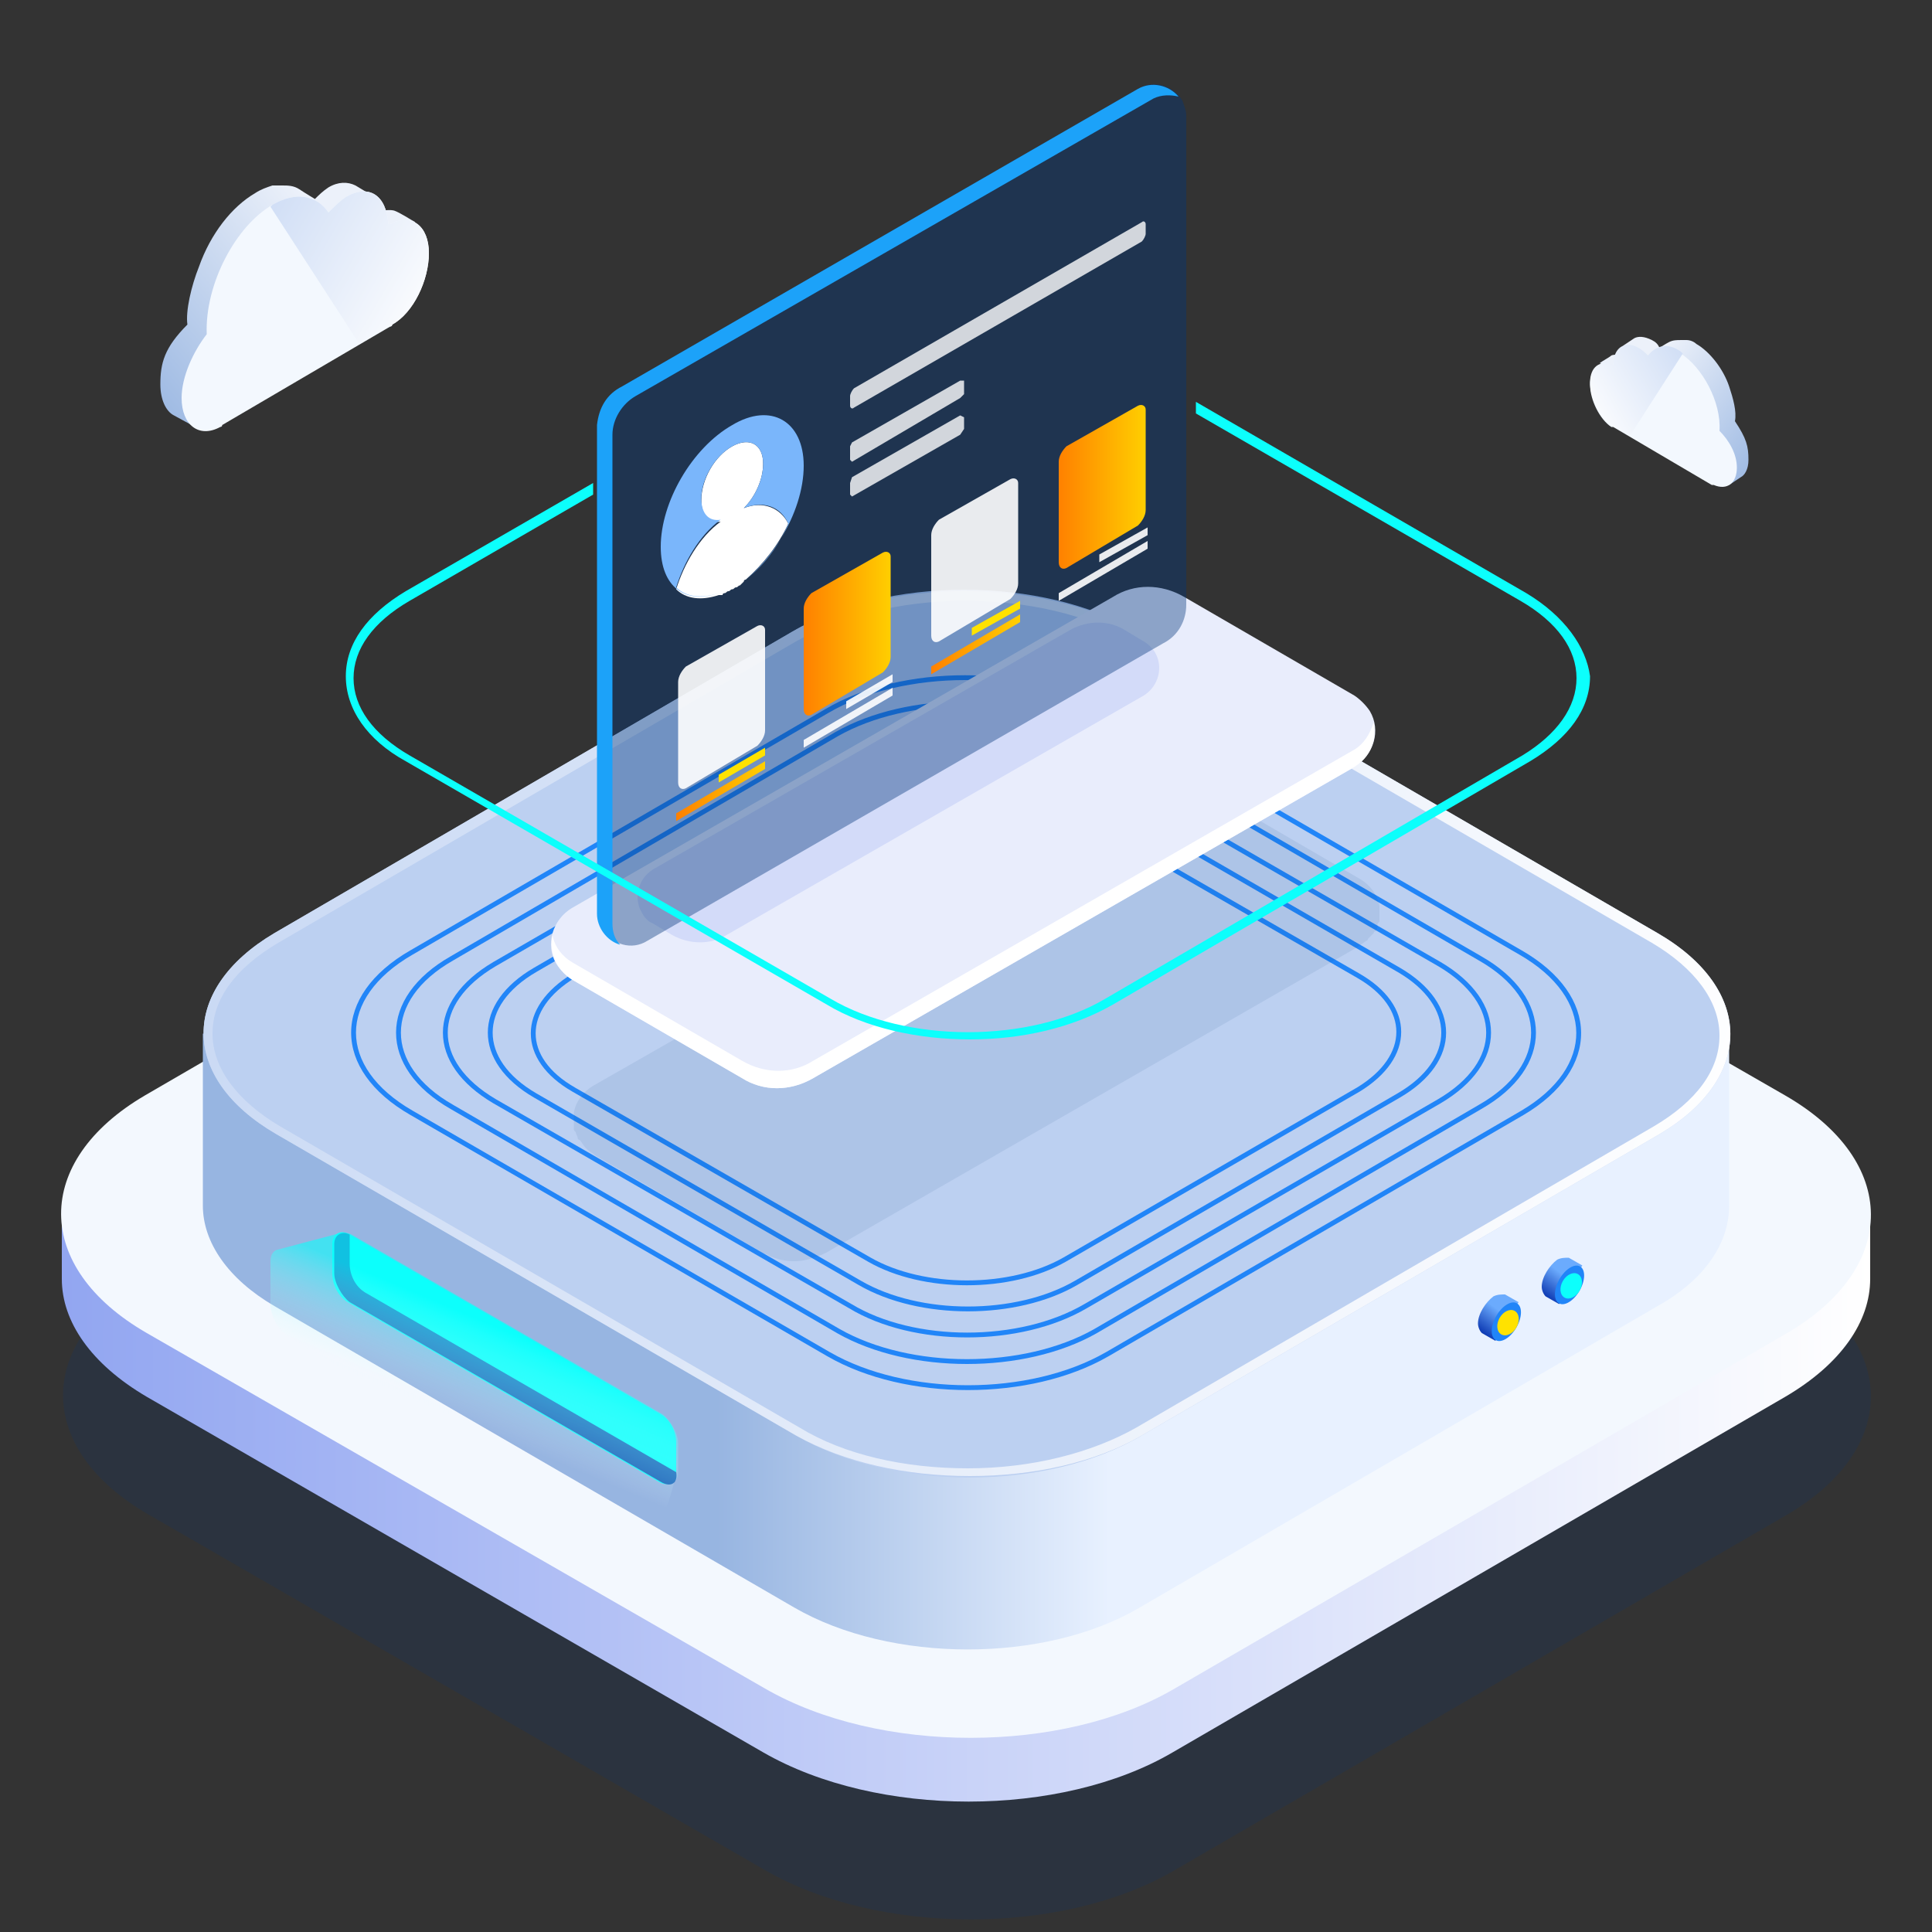 <?xml version="1.0" encoding="utf-8"?>
<svg width="100px" height="100px" viewBox="0 0 100 100" version="1.1" xmlns:xlink="http://www.w3.org/1999/xlink" xmlns="http://www.w3.org/2000/svg">
  <rect x="0" y="0" width="100" height="100" fill="#333333" stroke="none"/>
  <defs>
    <linearGradient gradientUnits="objectBoundingBox" x1="0" y1="0.5" x2="1.001" y2="0.5" id="gradient_1">
      <stop offset="0%" stop-color="#92A6F1" />
      <stop offset="100%" stop-color="#FFFFFF" />
    </linearGradient>
    <linearGradient gradientUnits="objectBoundingBox" x1="0" y1="0.497" x2="1.001" y2="0.497" id="gradient_2">
      <stop offset="33.75%" stop-color="#97B5E1" />
      <stop offset="59.32%" stop-color="#E8F1FF" />
    </linearGradient>
    <linearGradient gradientUnits="objectBoundingBox" x1="0.996" y1="0.577" x2="0.004" y2="0.422" id="gradient_3">
      <stop offset="0%" stop-color="#FFFFFF" />
      <stop offset="100%" stop-color="#C9D9F4" />
    </linearGradient>
    <linearGradient gradientUnits="objectBoundingBox" x1="0.133" y1="0.845" x2="0.662" y2="0.044" id="gradient_4">
      <stop offset="0%" stop-color="#103DB5" />
      <stop offset="64.26%" stop-color="#6BABFD" />
    </linearGradient>
    <linearGradient gradientUnits="objectBoundingBox" x1="0.143" y1="0.836" x2="0.672" y2="0.035" id="gradient_5">
      <stop offset="0%" stop-color="#103DB5" />
      <stop offset="64.26%" stop-color="#6BABFD" />
    </linearGradient>
    <linearGradient gradientUnits="objectBoundingBox" x1="0.583" y1="0.313" x2="0.437" y2="0.58" id="gradient_6">
      <stop offset="0%" stop-color="#0CFFFC" stop-opacity="0.6" />
      <stop offset="100%" stop-color="#FFFFFF" stop-opacity="0" />
    </linearGradient>
    <linearGradient gradientUnits="objectBoundingBox" x1="-8.457" y1="0.498" x2="-7.456" y2="0.498" id="gradient_7">
      <stop offset="0%" stop-color="#92A6F1" />
      <stop offset="100%" stop-color="#FFFFFF" />
    </linearGradient>
    <linearGradient gradientUnits="objectBoundingBox" x1="3.687" y1="6.158" x2="3.079" y2="5.076" id="gradient_8">
      <stop offset="0%" stop-color="#05105D" />
      <stop offset="23.4%" stop-color="#0C3F8F" />
      <stop offset="47.9%" stop-color="#1369BC" />
      <stop offset="69.7%" stop-color="#1788DD" />
      <stop offset="87.8%" stop-color="#1A9BF1" />
      <stop offset="100%" stop-color="#1CA2F9" />
    </linearGradient>
    <linearGradient gradientUnits="objectBoundingBox" x1="0.003" y1="0.5" x2="1.005" y2="0.5" id="gradient_9">
      <stop offset="0%" stop-color="#FF8000" />
      <stop offset="100%" stop-color="#FFD000" />
    </linearGradient>
    <linearGradient gradientUnits="objectBoundingBox" x1="-0.005" y1="0.492" x2="1.022" y2="0.492" id="gradient_10">
      <stop offset="0%" stop-color="#FF8000" />
      <stop offset="100%" stop-color="#FFD000" />
    </linearGradient>
    <linearGradient gradientUnits="objectBoundingBox" x1="-0.005" y1="0.499" x2="0.999" y2="0.499" id="gradient_11">
      <stop offset="0%" stop-color="#FF8000" />
      <stop offset="100%" stop-color="#FFD000" />
    </linearGradient>
    <linearGradient gradientUnits="objectBoundingBox" x1="-0.011" y1="0.491" x2="1.016" y2="0.491" id="gradient_12">
      <stop offset="0%" stop-color="#FF8000" />
      <stop offset="100%" stop-color="#FFD000" />
    </linearGradient>
    <linearGradient gradientUnits="objectBoundingBox" x1="-0.173" y1="0.859" x2="0.665" y2="0.189" id="gradient_13">
      <stop offset="0%" stop-color="#97B5E1" />
      <stop offset="100%" stop-color="#ECF1FA" />
    </linearGradient>
    <linearGradient gradientUnits="objectBoundingBox" x1="1.078" y1="0.788" x2="-0.192" y2="0.041" id="gradient_14">
      <stop offset="0%" stop-color="#FFFFFF" />
      <stop offset="100%" stop-color="#C9D9F4" />
    </linearGradient>
    <linearGradient gradientUnits="objectBoundingBox" x1="1.18" y1="0.863" x2="0.331" y2="0.209" id="gradient_15">
      <stop offset="0%" stop-color="#97B5E1" />
      <stop offset="100%" stop-color="#ECF1FA" />
    </linearGradient>
    <linearGradient gradientUnits="objectBoundingBox" x1="-0.074" y1="0.8" x2="1.208" y2="0.051" id="gradient_16">
      <stop offset="0%" stop-color="#FFFFFF" />
      <stop offset="100%" stop-color="#C9D9F4" />
    </linearGradient>
  </defs>
  <g id="iso_build_5x">
    <path d="M100 0L100 0L100 100L0 100L0 0L100 0Z" id="iso_build_5x" fill="none" stroke="none" />
    <g id="Group" transform="translate(3.162 4.356)">
      <g id="Group" transform="translate(0 31.394)">
        <g id="Group" transform="translate(0.1 9.4)" opacity="0.4">
          <path d="M89.138 20.95C95.038 24.35 95.038 29.85 89.238 33.25L57.538 51.65C51.738 55.05 42.238 55.05 36.338 51.65L4.438 33.25C-1.462 29.85 -1.462 24.35 4.338 20.95L36.038 2.55C41.838 -0.85 51.338 -0.85 57.238 2.55L89.138 20.95L89.138 20.95Z" id="Vector" fill="#00357C" fill-opacity="0.4" fill-rule="evenodd" stroke="none" />
        </g>
        <g id="Group">
          <path d="M93.638 27.15L0.038 27.15L0.038 30.45C0.038 32.65 1.538 34.85 4.438 36.55L36.338 54.95C42.238 58.35 51.738 58.35 57.538 54.95L89.238 36.55C92.138 34.85 93.638 32.65 93.638 30.45L93.638 27.15L93.638 27.15Z" id="Vector" fill="url(#gradient_1)" fill-rule="evenodd" stroke="none" />
          <g id="Group">
            <path d="M89.238 20.95C95.138 24.35 95.138 29.85 89.338 33.25L57.638 51.65C51.838 55.05 42.338 55.05 36.438 51.65L4.438 33.25C-1.462 29.85 -1.462 24.35 4.338 20.95L36.038 2.55C41.838 -0.85 51.338 -0.85 57.238 2.55L89.238 20.95L89.238 20.95Z" id="Vector" fill="#F3F8FE" fill-rule="evenodd" stroke="none" />
          </g>
        </g>
      </g>
      <g id="Group" transform="translate(7.338 26.169)">
        <path d="M79 22.975L0 22.975L0 31.875C0 33.775 1.3 35.675 3.7 37.075L30.6 52.675C35.6 55.575 43.6 55.575 48.5 52.675L75.3 37.075C77.8 35.675 79 33.775 79 31.875L79 22.975L79 22.975Z" id="Vector" fill="url(#gradient_2)" fill-rule="evenodd" stroke="none" />
        <path d="M75.3 17.775C80.3 20.675 80.3 25.275 75.4 28.175L48.6 43.775C43.7 46.675 35.7 46.675 30.7 43.775L3.8 28.175C-1.2 25.275 -1.2 20.675 3.7 17.775L30.5 2.175C35.4 -0.725 43.4 -0.725 48.4 2.175L75.3 17.775L75.3 17.775Z" id="Vector" fill="#BCD0F1" fill-rule="evenodd" stroke="none" />
        <g id="Group" transform="translate(0.037 0.075)">
          <path d="M39.363 0C36.163 0 32.863 0.7 30.463 2.1L3.663 17.7C-1.237 20.6 -1.237 25.2 3.763 28.1L30.663 43.7C33.163 45.1 36.363 45.8 39.663 45.8C42.963 45.8 46.163 45.1 48.563 43.7L75.363 28.1C80.263 25.2 80.263 20.6 75.263 17.7L48.363 2.1C45.863 0.7 42.563 0 39.363 0L39.363 0ZM39.363 0.5C42.663 0.5 45.763 1.2 48.063 2.6L74.963 18.2C77.163 19.5 78.463 21.2 78.463 23C78.463 24.8 77.263 26.4 75.063 27.7L48.263 43.3C45.963 44.6 42.863 45.4 39.563 45.4C36.263 45.4 33.163 44.7 30.863 43.3L3.963 27.7C1.763 26.4 0.463 24.7 0.463 22.9C0.463 21.1 1.663 19.5 3.863 18.2L30.663 2.6C32.963 1.3 36.063 0.5 39.363 0.5L39.363 0.5Z" id="Vector" fill="url(#gradient_3)" fill-rule="evenodd" stroke="none" />
        </g>
        <g id="Group" transform="translate(6.7 33.255)">
          <path d="M17 9.42C17.5 9.72 17.8 10.32 17.8 10.92L17.8 12.42C17.8 12.92 17.4 13.22 16.9 12.92L0.8 3.62C0.3 3.32 0 2.72 0 2.12L0 0.62C0 0.12 0.4 -0.18 0.9 0.12L17 9.42L17 9.42Z" id="Vector" fill="#0CFFFC" fill-rule="evenodd" stroke="none" />
          <path d="M17.8 12.42L1.7 3.12C1.2 2.82 0.9 2.22 0.9 1.62L0.9 0.12C0.5 -0.08 0.1 0.12 0.1 0.62L0.1 2.12C0.1 2.62 0.5 3.32 0.9 3.62L17 12.92C17.5 13.22 17.9 13.02 17.8 12.42L17.8 12.42Z" id="Vector" fill="#1964BA" fill-rule="evenodd" stroke="none" />
        </g>
        <g id="Group" transform="translate(7.675 4.425)">
          <path d="M31.775 0C34.391 0 37.014 0.578 38.988 1.742L38.989 1.742L60.587 14.242L60.588 14.242C62.61 15.405 63.65 16.939 63.663 18.499C63.675 20.059 62.661 21.594 60.688 22.758L60.688 22.758L39.188 35.258L39.187 35.258C37.164 36.422 34.541 37 31.925 37C29.309 37 26.686 36.422 24.663 35.258L24.662 35.258L3.063 22.758L3.062 22.758C1.04 21.595 0 20.061 0 18.5C0 16.939 1.04 15.405 3.062 14.242L3.063 14.242L24.561 1.742L24.562 1.742C26.536 0.578 29.159 0 31.775 0L31.775 0ZM24.689 1.958C26.614 0.822 29.191 0.25 31.775 0.25C34.359 0.25 36.936 0.822 38.861 1.958L38.862 1.958L60.462 14.458L60.463 14.458C62.44 15.595 63.401 17.061 63.413 18.501C63.425 19.941 62.489 21.405 60.562 22.542L60.562 22.542L39.063 35.042L39.062 35.042C37.086 36.178 34.508 36.75 31.925 36.75C29.341 36.75 26.764 36.178 24.788 35.042L24.787 35.042L3.188 22.542L3.187 22.542C1.21 21.404 0.25 19.939 0.25 18.5C0.25 17.061 1.21 15.595 3.187 14.458L3.188 14.458L24.688 1.958L24.689 1.958L24.689 1.958Z" id="Vector" fill="#2185F8" fill-rule="evenodd" stroke="none" />
          <path d="M26.033 3.912L26.062 3.942L25.062 2.942L26.033 3.912L26.033 3.912ZM25.063 2.941L25.062 2.942L5.163 14.541L5.162 14.542C3.289 15.605 2.325 17.04 2.325 18.5C2.325 19.96 3.289 21.395 5.162 22.458L5.163 22.459L25.162 34.058L25.163 34.059C27.036 35.122 29.459 35.65 31.875 35.65C34.291 35.65 36.714 35.122 38.587 34.059L38.588 34.058L58.487 22.459L58.488 22.458C60.361 21.395 61.325 19.96 61.325 18.5C61.325 17.04 60.361 15.605 58.488 14.542L58.487 14.541L38.488 2.942L38.487 2.941C36.614 1.878 34.191 1.35 31.775 1.35C29.359 1.35 26.936 1.878 25.063 2.941L25.063 2.941ZM25.187 3.159C27.014 2.122 29.391 1.6 31.775 1.6C34.158 1.6 36.535 2.122 38.362 3.158L38.363 3.159L58.362 14.758L58.363 14.759C60.19 15.795 61.075 17.16 61.075 18.5C61.075 19.84 60.19 21.205 58.363 22.241L58.362 22.242L38.463 33.841L38.462 33.842C36.635 34.878 34.258 35.4 31.875 35.4C29.492 35.4 27.114 34.878 25.288 33.842L25.287 33.841L5.288 22.242L5.287 22.241C3.46 21.205 2.575 19.84 2.575 18.5C2.575 17.16 3.46 15.795 5.287 14.759L5.288 14.758L25.187 3.159L25.187 3.159Z" id="Vector" fill="#2185F8" fill-rule="evenodd" stroke="none" />
          <path d="M25.662 4.242L25.662 4.242L7.362 14.842L7.362 14.842C5.64 15.855 4.75 17.164 4.75 18.5C4.75 19.836 5.64 21.145 7.362 22.158L7.363 22.158L25.76 32.757L25.761 32.757C27.435 33.772 29.659 34.275 31.887 34.275C34.116 34.275 36.364 33.772 38.088 32.758L38.088 32.758L56.388 22.158L56.388 22.158C58.11 21.145 59 19.836 59 18.5C59 17.164 58.11 15.855 56.388 14.842L56.387 14.842L37.988 4.242L37.987 4.242C36.264 3.228 34.041 2.725 31.825 2.725C29.608 2.725 27.385 3.229 25.662 4.242L25.662 4.242ZM25.788 4.458C27.465 3.471 29.642 2.975 31.825 2.975C34.008 2.975 36.185 3.471 37.862 4.458L37.863 4.458L56.262 15.058L56.263 15.058C57.941 16.046 58.75 17.286 58.75 18.5C58.75 19.714 57.941 20.954 56.262 21.942L56.262 21.942L37.962 32.542L37.962 32.542C36.285 33.528 34.083 34.025 31.887 34.025C29.691 34.025 27.515 33.528 25.89 32.543L25.887 32.542L7.487 21.942C5.809 20.954 5 19.714 5 18.5C5 17.286 5.809 16.046 7.488 15.058L7.488 15.058L25.788 4.458L25.788 4.458L25.788 4.458Z" id="Vector" fill="#2185F8" fill-rule="evenodd" stroke="none" />
          <path d="M31.825 4.075C33.866 4.075 35.914 4.528 37.487 5.442L37.488 5.442L54.288 15.142L54.288 15.142C55.86 16.055 56.675 17.265 56.675 18.5C56.675 19.735 55.86 20.945 54.288 21.858L37.588 31.558C36.014 32.472 33.966 32.925 31.925 32.925C29.884 32.925 27.836 32.472 26.262 31.558L26.262 31.558L9.462 21.858L9.462 21.858C7.89 20.945 7.075 19.735 7.075 18.5C7.075 17.265 7.89 16.055 9.462 15.142L26.162 5.442C27.736 4.528 29.784 4.075 31.825 4.075L31.825 4.075ZM26.288 5.658C27.814 4.772 29.816 4.325 31.825 4.325C33.834 4.325 35.836 4.772 37.362 5.658L37.362 5.658L54.162 15.358L54.163 15.358C55.69 16.245 56.425 17.385 56.425 18.5C56.425 19.615 55.69 20.755 54.162 21.642L37.462 31.342C35.936 32.228 33.934 32.675 31.925 32.675C29.916 32.675 27.914 32.228 26.388 31.342L26.387 31.342L9.587 21.642L9.587 21.642C8.06 20.755 7.325 19.615 7.325 18.5C7.325 17.385 8.06 16.245 9.588 15.358L26.288 5.658L26.288 5.658Z" id="Vector" fill="#2185F8" fill-rule="evenodd" stroke="none" />
          <path d="M36.887 6.641C35.464 5.828 33.616 5.425 31.775 5.425C29.934 5.425 28.086 5.828 26.663 6.641L26.662 6.642L11.462 15.442L11.462 15.442L11.46 15.443C10.039 16.306 9.3 17.415 9.3 18.538C9.3 19.661 10.04 20.745 11.463 21.558L11.463 21.558L26.763 30.358L26.763 30.358C28.186 31.172 30.034 31.575 31.875 31.575C33.716 31.575 35.564 31.172 36.987 30.358L36.988 30.358L52.188 21.558L52.19 21.557C53.611 20.694 54.35 19.585 54.35 18.462C54.35 17.339 53.61 16.255 52.187 15.442L52.187 15.441L36.887 6.642L36.887 6.641L36.887 6.641ZM26.788 6.858C28.164 6.072 29.966 5.675 31.775 5.675C33.584 5.675 35.386 6.072 36.763 6.858L36.763 6.859L52.063 15.658L52.063 15.659C53.44 16.445 54.1 17.461 54.1 18.462C54.1 19.465 53.44 20.505 52.062 21.342L52.06 21.343L36.863 30.142L36.862 30.142L36.862 30.142C35.486 30.928 33.684 31.325 31.875 31.325C30.066 31.325 28.264 30.928 26.887 30.142L26.887 30.142L11.587 21.342L11.587 21.341C10.21 20.555 9.55 19.539 9.55 18.538C9.55 17.535 10.21 16.495 11.588 15.658L11.588 15.658L26.787 6.859L26.788 6.858L26.788 6.858Z" id="Vector" fill="#2185F8" fill-rule="evenodd" stroke="none" />
        </g>
        <g id="Group" transform="translate(66 34.575)">
          <g id="Group" transform="translate(3.3 0)">
            <path d="M0.9 2.4L0.2 2C0.1 1.9 0 1.7 0 1.5C0 1 0.4 0.4 0.8 0.1C1 -1.52737e-06 1.2 0 1.4 0L2.1 0.4L0.9 2.4L0.9 2.4Z" id="Vector" fill="url(#gradient_4)" fill-rule="evenodd" stroke="none" />
            <g id="Group" transform="translate(0.371 0.153)">
              <path d="M1.588 1.551C1.891 1.024 1.903 0.463 1.615 0.299C1.328 0.134 0.85 0.427 0.547 0.954C0.245 1.481 0.233 2.042 0.52 2.207C0.808 2.372 1.286 2.078 1.588 1.551L1.588 1.551Z" id="Vector" fill="#2185F8" fill-rule="evenodd" stroke="none" />
            </g>
            <g id="Group" transform="translate(0.744 0.599)">
              <path d="M1.216 1.105C1.408 0.769 1.37 0.386 1.13 0.249C0.891 0.111 0.541 0.272 0.348 0.607C0.156 0.943 0.194 1.326 0.434 1.463C0.673 1.601 1.023 1.44 1.216 1.105L1.216 1.105Z" id="Vector" fill="#0CFFFC" fill-rule="evenodd" stroke="none" />
            </g>
          </g>
          <g id="Group" transform="translate(0 1.9)">
            <path d="M0.9 2.4L0.2 2C0.1 1.9 0 1.7 0 1.5C0 1 0.4 0.4 0.8 0.1C1 -1.52737e-06 1.2 0 1.4 0L2.1 0.4L0.9 2.4L0.9 2.4Z" id="Vector" fill="url(#gradient_5)" fill-rule="evenodd" stroke="none" />
            <g id="Group" transform="translate(0.401 0.159)">
              <path d="M1.588 1.551C1.891 1.024 1.903 0.463 1.615 0.299C1.328 0.134 0.85 0.427 0.547 0.954C0.245 1.481 0.233 2.042 0.52 2.207C0.808 2.372 1.286 2.078 1.588 1.551L1.588 1.551Z" id="Vector" fill="#2185F8" fill-rule="evenodd" stroke="none" />
            </g>
            <g id="Group" transform="translate(0.773 0.605)">
              <path d="M1.216 1.105C1.408 0.769 1.37 0.386 1.13 0.249C0.891 0.111 0.541 0.272 0.348 0.607C0.156 0.943 0.194 1.326 0.434 1.463C0.673 1.601 1.023 1.44 1.216 1.105L1.216 1.105Z" id="Vector" fill="#FFE200" fill-rule="evenodd" stroke="none" />
            </g>
          </g>
        </g>
        <path d="M24.6 44.175C24.6 43.675 24.2 42.975 23.8 42.675L7.7 33.375C7.5 33.275 7.3 33.275 7.2 33.275L3.8 34.175C3.6 34.275 3.5 34.475 3.5 34.775L3.5 36.975C3.5 37.575 3.9 38.375 4.5 38.675L22.2 49.475C22.6 49.675 23 49.475 23.1 49.275C23.9 48.275 24.4 46.175 24.4 46.175C24.4 46.175 24.6 46.075 24.6 45.675L24.6 44.175L24.6 44.175Z" id="Vector" fill="url(#gradient_6)" fill-rule="evenodd" stroke="none" />
      </g>
      <path d="M67.938 43.944C67.938 43.944 67.938 43.844 68.038 43.844C68.138 43.744 68.138 43.644 68.138 43.544C68.138 43.444 68.138 43.444 68.238 43.344L68.238 42.544C68.138 41.944 67.738 41.444 67.238 41.144L58.638 36.144C57.538 35.544 56.138 35.544 55.038 36.144L27.538 51.844C27.038 52.144 26.638 52.644 26.538 53.244L26.538 54.044C26.538 54.144 26.538 54.144 26.638 54.244C26.638 54.344 26.738 54.444 26.738 54.544C26.738 54.544 26.738 54.644 26.838 54.644C26.938 54.744 27.038 54.944 27.138 55.044L27.238 55.144C27.338 55.244 27.538 55.344 27.638 55.444L36.238 60.444C36.338 60.544 36.538 60.544 36.638 60.644C37.338 60.944 38.138 61.044 38.938 60.744C39.238 60.644 39.538 60.544 39.838 60.344L67.138 44.644C67.238 44.544 67.438 44.444 67.538 44.344C67.538 44.344 67.638 44.344 67.638 44.244L67.938 43.944L67.938 43.944Z" id="路径_5301_2_" fill="#00357C" fill-opacity="0.08" fill-rule="evenodd" stroke="none" />
      <g id="Group" transform="translate(25.356 0)">
        <path d="M29.082 26.544L1.082 42.644C0.082 43.244 -0.318 44.544 0.282 45.544C0.482 45.844 0.782 46.144 1.082 46.344L9.882 51.444C10.982 52.144 12.382 52.144 13.582 51.444L41.582 35.344C42.582 34.744 42.982 33.444 42.382 32.444C42.182 32.144 41.882 31.844 41.582 31.644L32.782 26.544C31.582 25.844 30.182 25.844 29.082 26.544L29.082 26.544Z" id="路径_5302_1_" fill="#E9EDFC" fill-rule="evenodd" stroke="none" />
        <path d="M26.882 28.244L5.282 40.644C4.482 41.144 4.282 42.144 4.682 42.844C4.782 43.044 4.982 43.344 5.282 43.444L6.282 44.044C7.182 44.544 8.282 44.544 9.082 44.044L30.682 31.644C31.482 31.144 31.682 30.144 31.282 29.444C31.182 29.244 30.882 28.944 30.682 28.844L29.682 28.244C28.882 27.744 27.782 27.744 26.882 28.244L26.882 28.244Z" id="路径_5303_1_" fill="#D3DBF9" fill-rule="evenodd" stroke="none" />
        <path d="M41.582 34.444L13.582 50.544C12.482 51.244 11.082 51.244 9.882 50.544L1.082 45.444C0.582 45.144 0.182 44.644 0.082 44.044C-0.118 44.944 0.282 45.844 1.082 46.344L9.882 51.444C10.982 52.144 12.382 52.144 13.582 51.444L41.582 35.344C42.382 34.844 42.782 33.944 42.582 33.044C42.382 33.644 42.082 34.144 41.582 34.444L41.582 34.444Z" id="路径_5304_1_" fill="url(#gradient_7)" fill-rule="evenodd" stroke="none" />
        <path d="M3.682 15.644L30.382 0.244C31.182 -0.256 32.182 0.044 32.682 0.844C32.782 1.144 32.882 1.344 32.882 1.644L32.882 26.944C32.882 27.744 32.482 28.544 31.682 28.944L4.982 44.344C4.182 44.844 3.182 44.544 2.682 43.744C2.582 43.444 2.482 43.244 2.482 42.944L2.482 17.644C2.482 16.744 2.882 16.044 3.682 15.644L3.682 15.644Z" id="路径_5305_1_" fill="#00357C" fill-opacity="0.4" fill-rule="evenodd" stroke="none" />
        <path d="M3.682 15.644L30.382 0.244C31.082 -0.156 31.982 0.044 32.482 0.644C32.082 0.544 31.582 0.544 31.182 0.744L4.382 16.144C3.682 16.544 3.182 17.344 3.182 18.144L3.182 43.444C3.182 43.844 3.282 44.244 3.582 44.544C2.882 44.344 2.382 43.644 2.382 42.944L2.382 17.644C2.482 16.744 2.882 16.044 3.682 15.644L3.682 15.644Z" id="路径_5318_1_" fill="url(#gradient_8)" fill-rule="evenodd" stroke="none" />
        <g id="Group" transform="translate(6.482 16.605)">
          <g id="Group" transform="translate(0 11.4)">
            <g id="Group" transform="translate(0.1 0)" opacity="0.9">
              <path d="M4.1 0.039C4.3 -0.061 4.5 0.039 4.5 0.239L4.5 5.439C4.5 5.739 4.3 6.039 4.1 6.239L0.4 8.439C0.2 8.539 0 8.439 0 8.139L0 2.939C0 2.639 0.2 2.339 0.4 2.139L4.1 0.039L4.1 0.039Z" id="Vector" fill="#FFFFFF" fill-rule="evenodd" stroke="none" />
            </g>
            <g id="Group" transform="translate(2.2 6.339)">
              <path d="M2.4 0L2.4 0.4L0 1.8L0 1.4L2.4 0L2.4 0Z" id="Vector" fill="#FFE200" fill-rule="evenodd" stroke="none" />
            </g>
            <g id="Group" transform="translate(0 7.039)">
              <path d="M4.6 0L4.6 0.4L0 3.1L0 2.7L4.6 0L4.6 0Z" id="Vector" fill="url(#gradient_9)" fill-rule="evenodd" stroke="none" />
            </g>
          </g>
          <g id="Group" transform="translate(6.6 7.6)">
            <g id="Group">
              <path d="M4.1 0.039C4.3 -0.061 4.5 0.039 4.5 0.239L4.5 5.439C4.5 5.739 4.3 6.039 4.1 6.239L0.4 8.439C0.2 8.539 0 8.439 0 8.139L0 2.939C0 2.639 0.2 2.339 0.4 2.139L4.1 0.039L4.1 0.039Z" id="Vector" fill="url(#gradient_10)" fill-rule="evenodd" stroke="none" />
            </g>
            <g id="Group" transform="translate(0 7.039)" opacity="0.9">
              <path d="M4.6 0L4.6 0.4L0 3.1L0 2.7L4.6 0L4.6 0Z" id="Vector" fill="#FFFFFF" fill-rule="evenodd" stroke="none" />
            </g>
            <g id="Group" transform="translate(2.2 6.339)" opacity="0.9">
              <path d="M2.4 0L2.4 0.4L0 1.8L0 1.4L2.4 0L2.4 0Z" id="Vector" fill="#FFFFFF" fill-rule="evenodd" stroke="none" />
            </g>
          </g>
          <g id="Group" transform="translate(13.2 3.8)">
            <g id="Group" transform="translate(2.1 6.339)">
              <path d="M2.5 0L2.5 0.4L0 1.8L0 1.4L2.5 0L2.5 0Z" id="Vector" fill="#FFE200" fill-rule="evenodd" stroke="none" />
            </g>
            <g id="Group" opacity="0.9">
              <path d="M4.1 0.039C4.3 -0.061 4.5 0.039 4.5 0.239L4.5 5.439C4.5 5.739 4.3 6.039 4.1 6.239L0.4 8.439C0.2 8.539 0 8.439 0 8.139L0 2.939C0 2.639 0.2 2.339 0.4 2.139L4.1 0.039L4.1 0.039Z" id="Vector" fill="#FFFFFF" fill-rule="evenodd" stroke="none" />
            </g>
            <g id="Group" transform="translate(0 7.039)">
              <path d="M4.6 0L4.6 0.4L0 3.1L0 2.7L4.6 0L4.6 0Z" id="Vector" fill="url(#gradient_11)" fill-rule="evenodd" stroke="none" />
            </g>
          </g>
          <g id="Group" transform="translate(19.8 0)">
            <g id="Group">
              <path d="M4.1 0.039C4.3 -0.061 4.5 0.039 4.5 0.239L4.5 5.439C4.5 5.739 4.3 6.039 4.1 6.239L0.4 8.439C0.2 8.539 0 8.439 0 8.139L0 2.939C0 2.639 0.2 2.339 0.4 2.139L4.1 0.039L4.1 0.039Z" id="Vector" fill="url(#gradient_12)" fill-rule="evenodd" stroke="none" />
            </g>
            <g id="Group" transform="translate(0 6.339)" opacity="0.9">
              <g id="Group" transform="translate(2.1 0)">
                <path d="M2.5 0L2.5 0.4L0 1.8L0 1.4L2.5 0L2.5 0Z" id="Vector" fill="#FFFFFF" fill-rule="evenodd" stroke="none" />
              </g>
              <g id="Group" transform="translate(0 0.7)">
                <path d="M4.6 0L4.6 0.4L0 3.1L0 2.7L4.6 0L4.6 0Z" id="Vector" fill="#FFFFFF" fill-rule="evenodd" stroke="none" />
              </g>
            </g>
          </g>
        </g>
        <g id="Group" transform="translate(5.682 7.103)">
          <g id="Group" transform="translate(9.8 0)" opacity="0.8">
            <g id="Group">
              <path d="M15.1 0.041C15.2 -0.059 15.3 0.041 15.3 0.141L15.3 0.641C15.3 0.741 15.2 0.941 15.1 1.041L0.2 9.641C0.1 9.741 0 9.641 0 9.541L0 9.041C0 8.941 0.1 8.741 0.2 8.641L15.1 0.041L15.1 0.041Z" id="Vector" fill="#FFFFFF" fill-rule="evenodd" stroke="none" />
            </g>
            <g id="Group" transform="translate(0 10.041)">
              <path d="M5.7 0L5.9 0.1L5.9 0.7L5.7 1L0.1 4.2L0 4.1L0 3.5L0.1 3.2L5.7 0L5.7 0Z" id="Vector" fill="#FFFFFF" fill-rule="evenodd" stroke="none" />
            </g>
            <g id="Group" transform="translate(0 8.241)">
              <path d="M5.7 0L5.9 0L5.9 0.7L5.7 0.9L0.1 4.2L0 4.1L0 3.4L0.1 3.2L5.7 0L5.7 0Z" id="Vector" fill="#FFFFFF" fill-rule="evenodd" stroke="none" />
            </g>
          </g>
          <g id="Group" transform="translate(0 10.031)">
            <g id="Group" transform="translate(0.8 1.396)">
              <path d="M2.9 0.215C3.8 -0.285 4.5 0.115 4.5 1.115C4.5 1.915 4.1 2.815 3.5 3.415C4.5 3.015 5.4 3.415 5.8 4.215C5.3 5.315 4.5 6.315 3.6 7.115C3.6 7.115 3.5 7.115 3.5 7.215L3.4 7.315L3.3 7.415C3.2 7.415 3.2 7.515 3.1 7.515C3 7.515 3 7.615 2.9 7.615C2.8 7.615 2.8 7.715 2.7 7.715C2.6 7.715 2.6 7.815 2.5 7.815C2.5 7.815 2.4 7.815 2.4 7.915L2.2 7.915C1.3 8.215 0.5 8.115 0 7.615C0.4 6.315 1.2 4.915 2.3 4.115C1.7 4.215 1.3 3.815 1.3 3.015C1.3 1.915 2 0.715 2.9 0.215L2.9 0.215Z" id="Vector" fill="#FFFFFF" fill-rule="evenodd" stroke="none" />
            </g>
            <g id="Group">
              <path d="M3.7 0.511C5.7 -0.689 7.4 0.311 7.4 2.611C7.4 3.846 6.95 5.185 6.234 6.363C6.369 6.122 6.492 5.871 6.6 5.611C6.2 4.711 5.3 4.411 4.3 4.811C4.9 4.211 5.3 3.311 5.3 2.511C5.3 1.511 4.6 1.111 3.7 1.611C2.8 2.111 2.1 3.311 2.1 4.311C2.1 5.111 2.5 5.511 3.1 5.411C2 6.211 1.2 7.611 0.8 8.911C1.3 9.411 2.1 9.511 3 9.211C1.3 9.811 0 8.911 0 6.811C0 4.511 1.6 1.711 3.7 0.511L3.7 0.511ZM4.4 8.511C5.1 7.934 5.733 7.188 6.234 6.363C5.748 7.231 5.105 7.963 4.4 8.511L4.4 8.511Z" id="Vector" fill="#7AB6FB" fill-rule="evenodd" stroke="none" />
            </g>
          </g>
        </g>
      </g>
      <path d="M75.838 26.344L58.738 16.444L58.738 17.044L75.538 26.744C77.438 27.844 78.438 29.244 78.438 30.744C78.438 32.244 77.438 33.644 75.638 34.744L54.038 47.344C50.138 49.644 43.738 49.644 39.838 47.344L18.038 34.744C16.138 33.644 15.138 32.244 15.138 30.744C15.138 29.244 16.138 27.844 18.038 26.744L27.538 21.244L27.538 20.644L17.838 26.244C15.838 27.444 14.738 28.944 14.738 30.644C14.738 32.344 15.838 33.944 17.838 35.044L39.638 47.644C41.638 48.844 44.338 49.444 47.038 49.444C49.738 49.444 52.338 48.844 54.438 47.644L76.038 35.044C78.038 33.844 79.138 32.344 79.138 30.644C78.938 29.144 77.838 27.544 75.838 26.344L75.838 26.344Z" id="Vector" fill="#0CFFFC" fill-rule="evenodd" stroke="none" />
      <g id="Group" transform="translate(5.138 5.105)">
        <path d="M4.76837e-07 10.439C4.76837e-07 11.239 0.3 11.839 0.7 12.039L1.8 12.639C1.8 12.639 12.8 4.439 12.8 3.039C12.8 3.039 12.8 2.539 12.7 2.239C12.9 2.139 13.2 2.039 13.2 2.039C13 1.939 12.4 1.539 12.1 1.439C11.7 1.339 11 1.539 10.8 1.639C10.8 1.339 10.7 1.039 10.6 0.839L11.1 0.739L10.1 0.139C9.7 -0.061 9.2 -0.061 8.7 0.239C8.4 0.439 8.2 0.639 8 0.839C8 0.839 7.5 0.539 7.2 0.339C6.9 0.139 6.6 0.139 6.3 0.139L5.8 0.139C5.5 0.239 5.2 0.339 4.9 0.539C3.7 1.239 2.6 2.639 2 4.339C1.6 5.339 1.3 6.639 1.4 7.339C0.2 8.539 4.76837e-07 9.339 4.76837e-07 10.439L4.76837e-07 10.439Z" id="路径_1684_24_" fill="url(#gradient_13)" fill-rule="evenodd" stroke="none" />
        <path d="M1.1 11.139C1.1 12.539 2 13.239 3.1 12.639C3.1 12.639 3.2 12.639 3.2 12.539L11.9 7.439C11.9 7.439 12 7.439 12 7.339C13.1 6.739 13.9 5.039 13.9 3.639C13.9 2.239 13 1.539 11.9 2.139L11.8 2.139C11.7 0.639 10.8 0.039 9.6 0.739C9.3 0.939 9 1.239 8.7 1.539C8.1 0.639 7 0.439 5.8 1.139C3.9 2.239 2.3 5.239 2.4 7.839C1.7 8.739 1.1 10.039 1.1 11.139L1.1 11.139Z" id="路径_1685_24_" fill="#F3F8FE" fill-rule="evenodd" stroke="none" />
        <path d="M12 7.339C13.1 6.739 13.9 5.039 13.9 3.639C13.9 2.239 13 1.539 11.9 2.139L11.8 2.139C11.7 0.639 10.8 0.039 9.6 0.739C9.3 0.939 9 1.239 8.7 1.539C8.1 0.639 7 0.439 5.8 1.139L5.7 1.239L10.3 8.339L11.8 7.439C11.9 7.439 12 7.439 12 7.339L12 7.339Z" id="Vector" fill="url(#gradient_14)" fill-rule="evenodd" stroke="none" />
      </g>
      <g id="Group" transform="translate(79.138 13.079)">
        <path d="M8.2 6.366C8.2 6.866 8 7.166 7.8 7.266L7.2 7.666C7.2 7.666 0.7 2.866 0.7 1.966C0.7 1.966 0.7 1.666 0.8 1.466C0.7 1.466 0.5 1.366 0.5 1.366C0.6 1.266 1 1.066 1.1 0.966C1.3 0.866 1.8 0.966 1.9 1.066C1.9 0.866 1.9 0.766 2 0.566L1.7 0.466L2.3 0.066C2.5 -0.034 2.8 -0.034 3.2 0.166C3.4 0.266 3.5 0.366 3.6 0.566C3.6 0.566 3.9 0.366 4.1 0.266C4.3 0.166 4.5 0.166 4.7 0.166L5 0.166C5.2 0.166 5.4 0.266 5.5 0.366C6.2 0.766 6.9 1.666 7.2 2.566C7.4 3.166 7.6 3.866 7.5 4.366C8.1 5.266 8.2 5.666 8.2 6.366L8.2 6.366Z" id="路径_1684_23_" fill="url(#gradient_15)" fill-rule="evenodd" stroke="none" />
        <path d="M7.6 6.766C7.6 7.566 7.1 7.966 6.4 7.666L6.3 7.666L1.2 4.666L1.1 4.666C0.5 4.266 0 3.266 0 2.466C0 1.666 0.5 1.266 1.2 1.566C1.2 0.666 1.8 0.266 2.5 0.666C2.7 0.766 2.9 0.966 3 1.066C3.4 0.566 4 0.366 4.7 0.866C5.8 1.566 6.8 3.366 6.7 4.866C7.2 5.366 7.6 6.066 7.6 6.766L7.6 6.766Z" id="路径_1685_23_" fill="#F3F8FE" fill-rule="evenodd" stroke="none" />
        <path d="M1.1 4.566C0.5 4.166 0 3.166 0 2.366C0 1.566 0.5 1.166 1.2 1.466C1.2 0.566 1.8 0.166 2.5 0.566C2.7 0.666 2.9 0.866 3 0.966C3.4 0.466 4 0.266 4.7 0.766L4.8 0.866L2.1 5.066L1.1 4.566L1.1 4.566Z" id="Vector" fill="url(#gradient_16)" fill-rule="evenodd" stroke="none" />
      </g>
    </g>
  </g>
</svg>